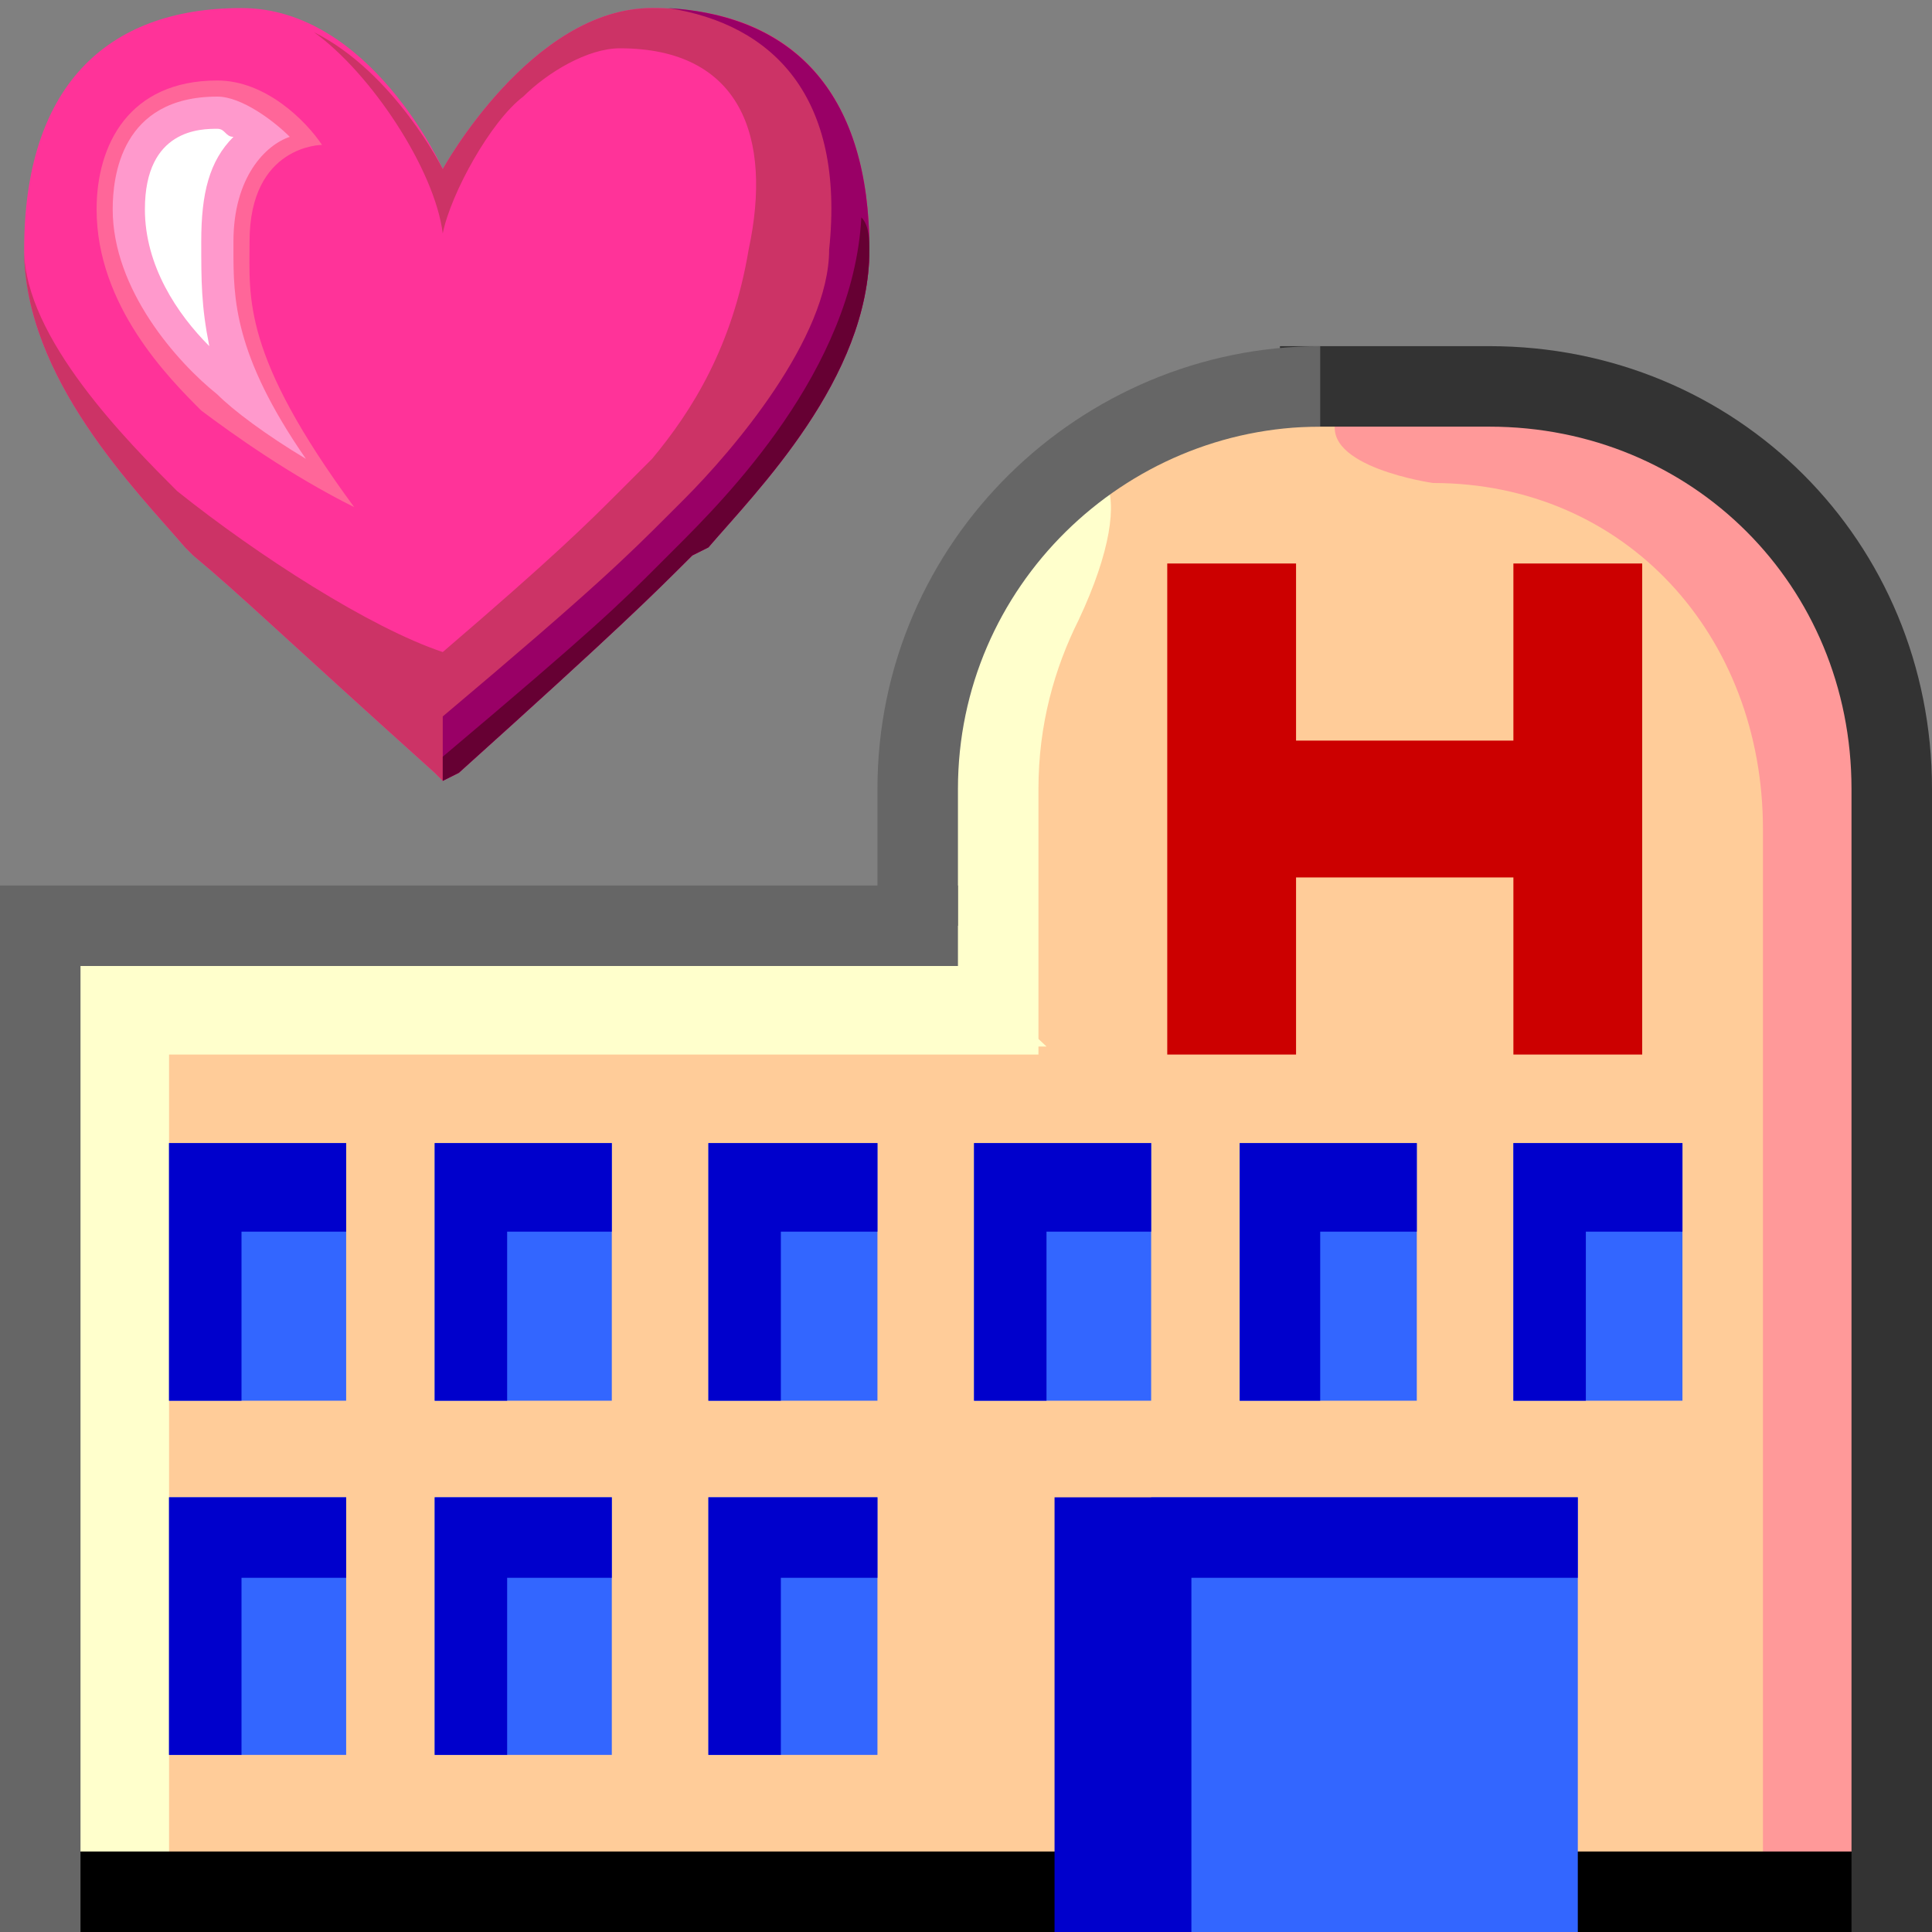 <svg xmlns="http://www.w3.org/2000/svg" height="24" width="24">
    <rect width="100%" height="100%" fill="#808080" stroke="none"/>
    <g transform="matrix(1,0,0,-1,-264,408)" id="KDDI_D_">        <path d="M275.4 396.5v1.7c0 2.8 2.3 5 5 5h2.1c2.8 0 5-2.2 5-5v-13.7h-23v12z" fill="#fc9"/>
        <path d="M275.4 396.5v1.7c0 1.4.6 2.6 1.4 3.5.9 1 1.4.3.6-1.4-.3-.6-.5-1.3-.5-2.1v-3.3H266v-10.4h-1.5v12z" fill="#ffc"/>
        <path d="M280.6 402.8c.2.6 1.9.4 1.9.4 2.8 0 5-2.2 5-5v-13.7h-1.6v13.2c0 2.4-1.7 4.3-4.1 4.3 0 0-1.4.2-1.2.8z" fill="#f99"/>
        <path d="M266.1 395v-10.5h-1.6v12z" fill="#ffc"/>
        <path d="M275.4 396.5l1.6-1.5h-10.9l-1.6 1.5z" fill="#ffc"/>
        <path d="M287.5 384.5h-23" fill="none" stroke="#000" stroke-linecap="square"/>
        <path d="M280.4 403.2h2.1c2.8 0 5-2.2 5-5v-13.7" fill="none" stroke="#333" stroke-linecap="square"/>
        <path d="M275.4 396.5v1.7c0 2.8 2.3 5 5 5" fill="none" stroke="#666"/>
        <path d="M264.5 396.5h10.9M264.5 384.5v12" fill="none" stroke="#666" stroke-linecap="square"/>
        <path d="M269.5 405.9s-.9 2-2.5 2c-1.7 0-2.7-1-2.7-3 0-1.6 1.4-3 2-3.7l.1-.1c.6-.5 1-.9 3-2.7l.1-.1.2.1c2 1.8 2.4 2.2 2.9 2.7l.2.1c.6.7 2 2.1 2 3.7 0 2-1 3-2.7 3-1.5 0-2.6-2-2.6-2z" fill="#f39"/>
        <path d="M268.4 401.7c-.8.4-1.5.9-1.9 1.2-.4.4-1.3 1.3-1.3 2.5 0 .8.4 1.6 1.5 1.6.6 0 1.1-.5 1.3-.8 0 0-.9 0-.9-1.2 0-.7-.1-1.4 1.3-3.3z" fill="#f69"/>
        <path d="M265.4 405.4c0-1 .8-1.9 1.3-2.3.2-.2.6-.5 1.1-.8-.9 1.3-.9 2-.9 2.6v.1c0 .8.4 1.2.7 1.3-.2.2-.6.5-.9.5-1.2 0-1.3-1-1.3-1.4z" fill="#f9c"/>
        <path d="M265.8 405.4c0-.7.4-1.3.8-1.7-.1.5-.1.8-.1 1.3 0 .6.1 1 .4 1.3-.1 0-.1.1-.2.1-.2 0-.9 0-.9-1z" fill="#fff"/>
        <path d="M266.4 401.1c.6-.5 1-.9 3-2.7l.1-.1.2.1c2 1.8 2.4 2.2 2.9 2.7l.2.1c.6.7 2 2.1 2 3.7 0 2-1 3-2.7 3-1.5 0-2.6-2-2.6-2s-.6 1.2-1.6 1.7c.7-.5 1.5-1.7 1.6-2.5.1.5.6 1.4 1 1.7.3.3.8.6 1.2.6 1.5 0 1.9-1.1 1.6-2.5-.2-1.2-.7-2-1.2-2.6l-.4-.4c-.4-.4-.8-.8-2.2-2-.9.3-2.3 1.2-3.3 2-.6.6-1.9 1.9-1.9 3 0-1.6 1.4-3 2-3.7z" fill="#c36"/>
        <path d="M272.6 401.1l.2.1c.6.7 2 2.1 2 3.7 0 1.9-.9 2.9-2.5 3 1.3-.2 2.2-1.1 2-3 0-1.1-1.2-2.5-1.8-3.1l-.2-.2c-.5-.5-.9-.9-2.8-2.5v-.8l.2.1c2 1.8 2.4 2.2 2.9 2.7z" fill="#906"/>
        <path d="M272.6 401.1l.2.1c.6.7 2 2.1 2 3.7 0 .1 0 .3-.1.4-.1-1.9-1.7-3.5-2.3-4.1l-.2-.2c-.5-.5-.8-.8-2.7-2.4v-.3l.2.1c2 1.8 2.4 2.2 2.9 2.7z" fill="#603"/>
        <path d="M283.6 384h-5.3v5.4h5.3z" fill="#36f"/>
        <path d="M278.8 388.4h4.8v1h-6.5V384h1.7z" fill="#00c"/>
        <path d="M278.5 394.9h1.6v6.1h-1.6zM282.8 394.9h1.6v6.1h-1.6z" fill="#c00"/>
        <path d="M279.3 397.1h3.6v1.7h-3.6z" fill="#c00"/>
        <path d="M268.3 390.6h-2.2v3.2h2.2z" fill="#36f"/>
        <path d="M268.3 392.7v1.1h-2.2v-3.2h.9v2.1z" fill="#00c"/>
        <path d="M271.6 390.6h-2.2v3.2h2.2z" fill="#36f"/>
        <path d="M271.6 392.7v1.1h-2.2v-3.2h.9v2.1z" fill="#00c"/>
        <path d="M274.9 390.6h-2.1v3.2h2.1z" fill="#36f"/>
        <path d="M274.9 392.7v1.1h-2.1v-3.2h.9v2.1z" fill="#00c"/>
        <path d="M268.3 386.2h-2.2v3.2h2.2z" fill="#36f"/>
        <path d="M268.3 388.4v1h-2.2v-3.2h.9v2.2z" fill="#00c"/>
        <path d="M271.6 386.2h-2.2v3.2h2.2z" fill="#36f"/>
        <path d="M271.6 388.4v1h-2.2v-3.2h.9v2.2z" fill="#00c"/>
        <path d="M274.9 386.2h-2.1v3.2h2.1z" fill="#36f"/>
        <path d="M274.9 388.4v1h-2.1v-3.2h.9v2.2z" fill="#00c"/>
        <path d="M278.3 390.6h-2.2v3.2h2.2z" fill="#36f"/>
        <path d="M278.3 392.7v1.1h-2.2v-3.2h.9v2.1z" fill="#00c"/>
        <path d="M281.6 390.6h-2.2v3.2h2.2z" fill="#36f"/>
        <path d="M281.6 392.7v1.1h-2.2v-3.2h1v2.1z" fill="#00c"/>
        <path d="M284.9 390.6h-2.1v3.2h2.1z" fill="#36f"/>
        <path d="M284.9 392.7v1.1h-2.1v-3.2h.9v2.1z" fill="#00c"/>
    </g>
</svg>
